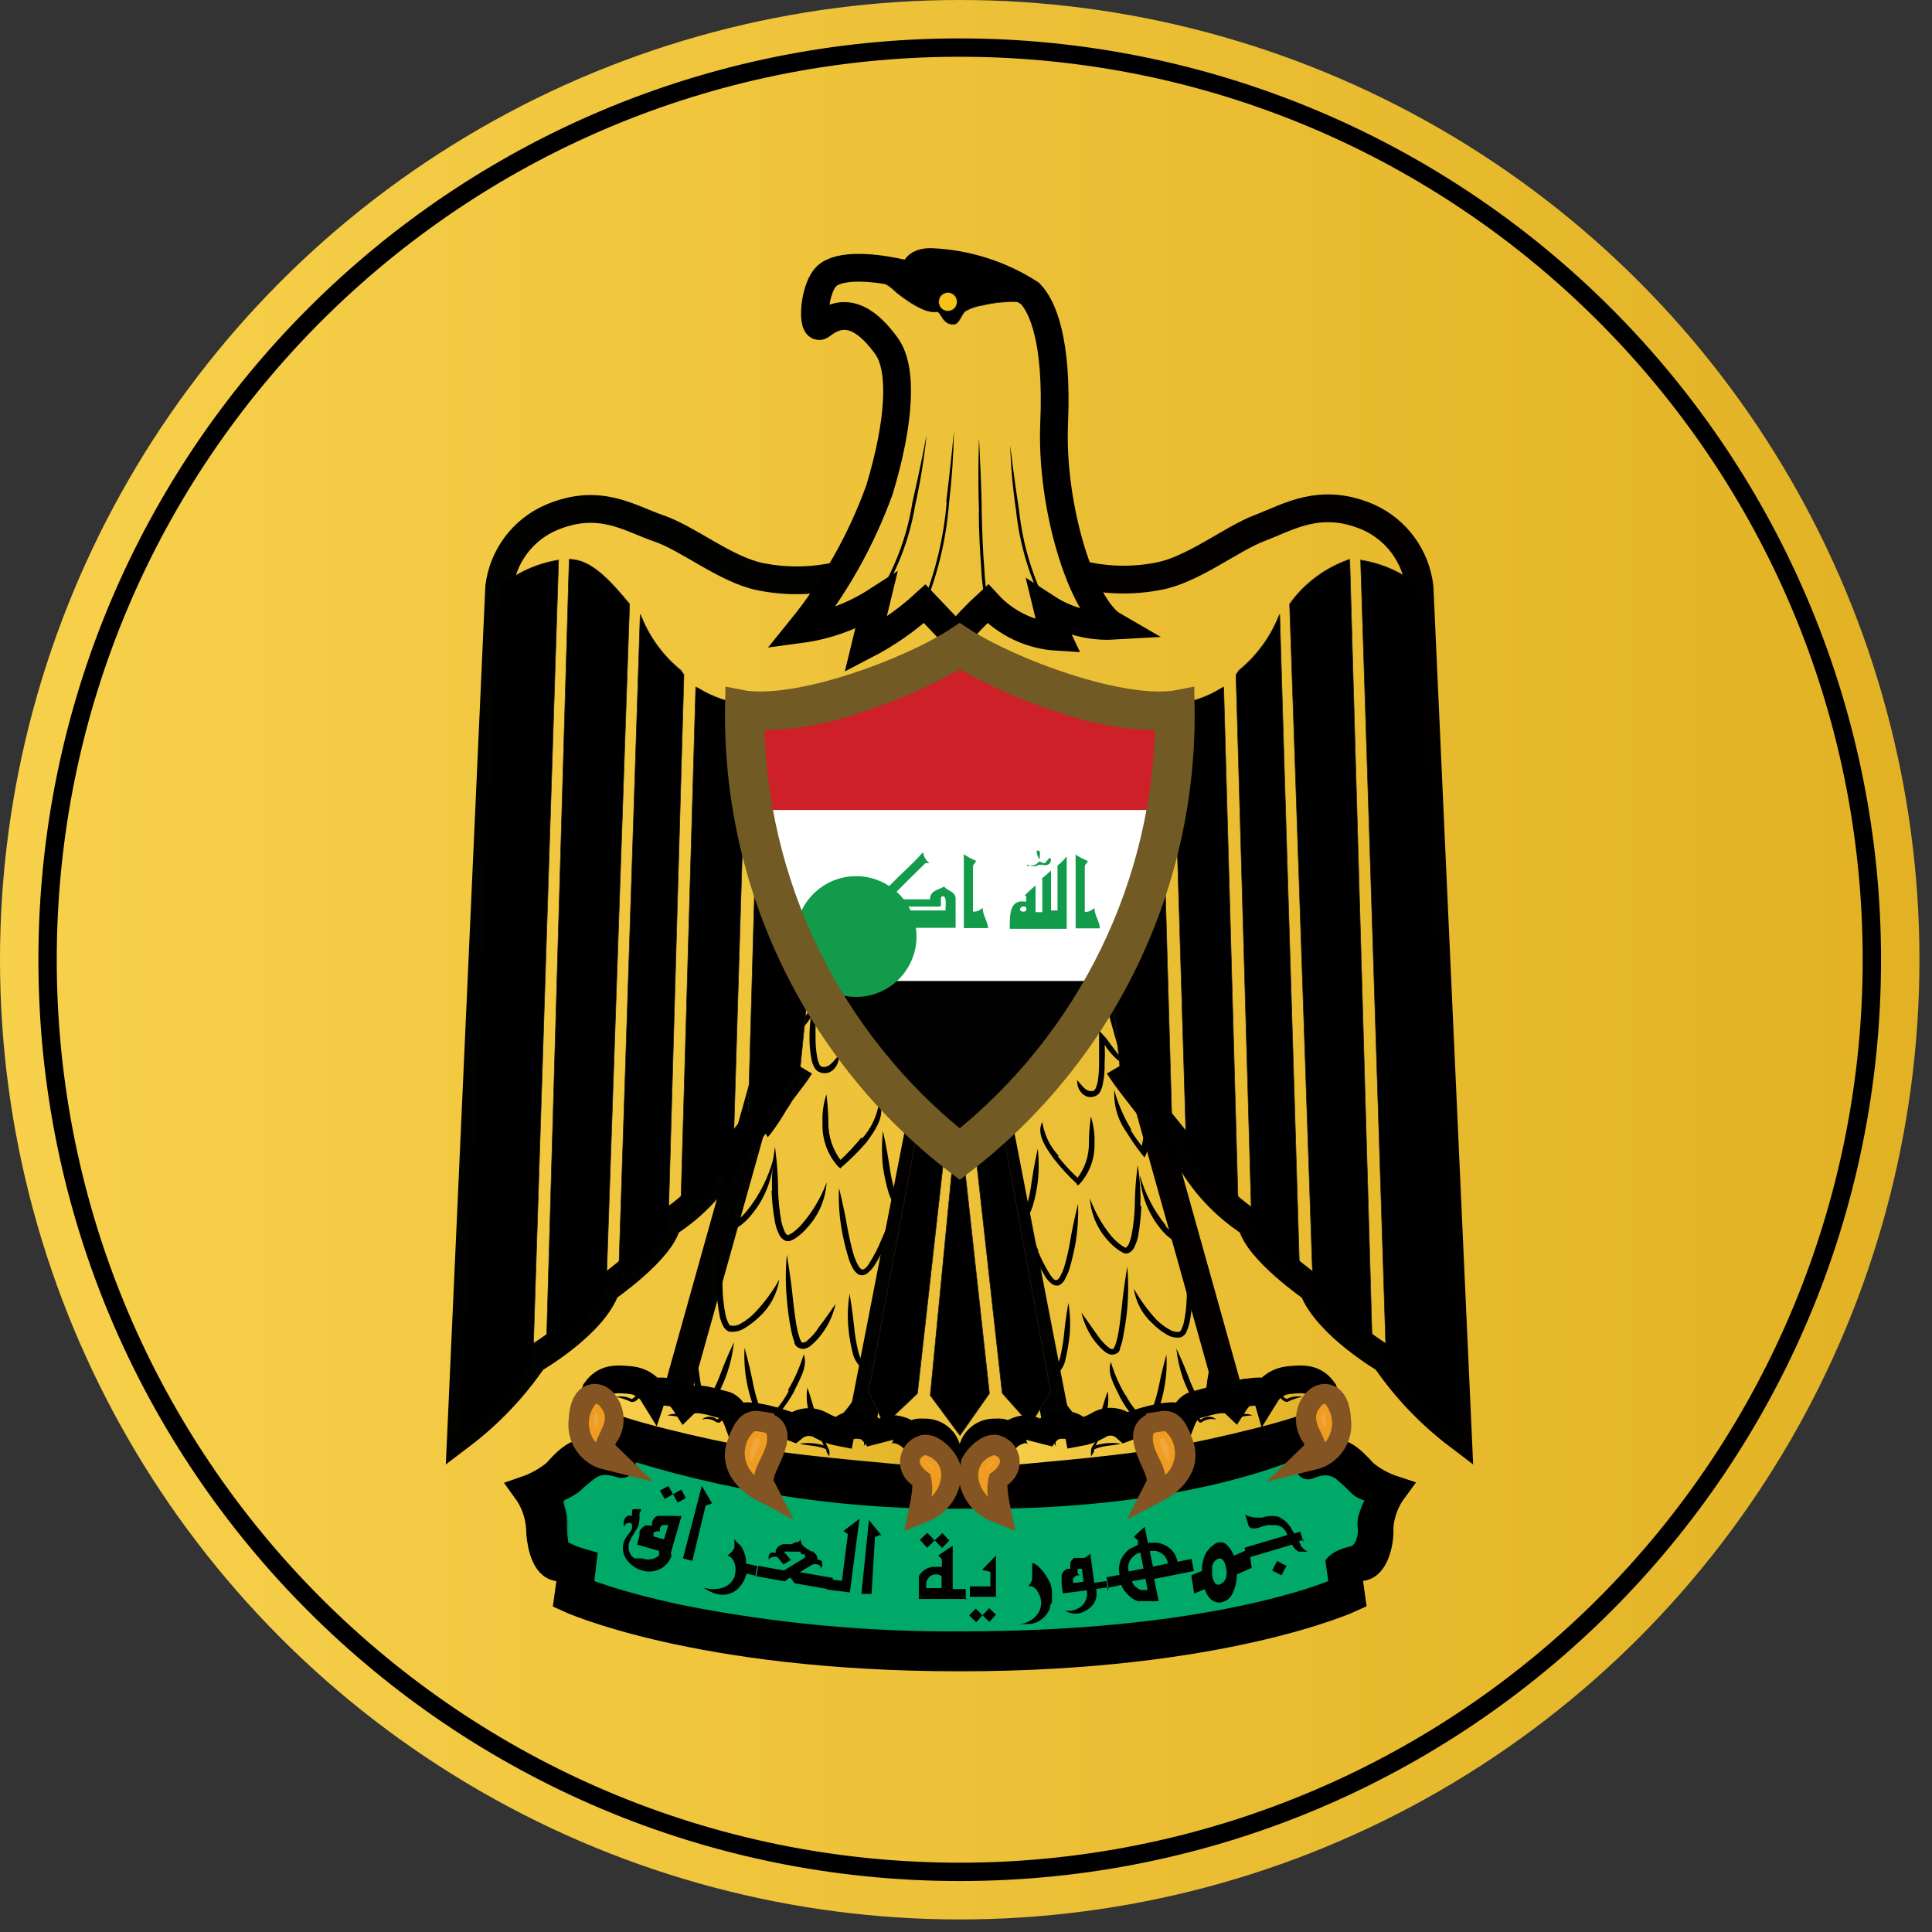 <?xml version="1.0" encoding="UTF-8"?>
<svg width="32px" height="32px" viewBox="0 0 32 32" version="1.1" xmlns="http://www.w3.org/2000/svg" xmlns:xlink="http://www.w3.org/1999/xlink">
    <rect x="0" y="0" width="32" height="32" fill="#333333" stroke="none"/>
    <title>Logo/Shape-Light</title>
    <defs>
        <linearGradient x1="3.5759574e-14%" y1="50%" x2="100%" y2="50%" id="linearGradient-1">
            <stop stop-color="#F8D14C" offset="0%"></stop>
            <stop stop-color="#E2B224" offset="99%"></stop>
        </linearGradient>
        <linearGradient x1="0.026%" y1="50.432%" x2="99.99%" y2="50.432%" id="linearGradient-2">
            <stop stop-color="#F8D14C" offset="0%"></stop>
            <stop stop-color="#E2B224" offset="99%"></stop>
        </linearGradient>
        <linearGradient x1="0.049%" y1="50.432%" x2="100.042%" y2="50.432%" id="linearGradient-3">
            <stop stop-color="#F8D14C" offset="0%"></stop>
            <stop stop-color="#E2B224" offset="99%"></stop>
        </linearGradient>
    </defs>
    <g id="Logo/Shape-Light" stroke="none" stroke-width="1" fill="none" fill-rule="evenodd">
        <g id="Logo-Shape">
            <circle id="Oval" fill="url(#linearGradient-1)" fill-rule="nonzero" cx="15.896" cy="15.896" r="15.896"></circle>
            <path d="M15.896,0.636 C7.468,0.636 0.636,7.468 0.636,15.896 C0.636,24.324 7.468,31.156 15.896,31.156 C24.324,31.156 31.156,24.324 31.156,15.896 C31.156,11.849 29.548,7.967 26.686,5.106 C23.825,2.244 19.943,0.636 15.896,0.636 Z M15.896,30.852 C7.636,30.852 0.94,24.156 0.94,15.896 C0.94,7.636 7.636,0.94 15.896,0.94 C24.156,0.94 30.852,7.636 30.852,15.896 C30.853,19.863 29.278,23.668 26.473,26.473 C23.668,29.278 19.863,30.853 15.896,30.852 L15.896,30.852 Z" id="Shape" fill="#000000" fill-rule="nonzero"></path>
            <path d="M13.4,16.748 C13.292,16.9 13.168,17.04 13.028,17.256 C13.188,17.152 13.324,17.016 13.428,16.856 C13.415,16.961 13.408,17.066 13.408,17.172 C13.406,17.294 13.416,17.416 13.44,17.536 C13.447,17.587 13.463,17.636 13.488,17.68 C13.509,17.72 13.545,17.75 13.588,17.764 L13.588,17.764 C13.776,17.828 13.912,17.628 13.892,17.48 C13.804,17.572 13.736,17.696 13.612,17.668 C13.612,17.668 13.588,17.668 13.572,17.628 C13.555,17.593 13.542,17.555 13.536,17.516 C13.516,17.403 13.506,17.287 13.508,17.172 C13.508,16.92 13.508,16.892 13.508,16.772 L13.508,16.628 L13.396,16.756 L13.4,16.748 Z M12.96,18.348 C12.898,18.447 12.832,18.544 12.76,18.636 C12.721,18.443 12.694,18.248 12.68,18.052 C12.598,18.285 12.598,18.539 12.68,18.772 L12.716,18.836 L12.764,18.78 C12.86,18.652 12.949,18.519 13.028,18.38 C13.186,18.164 13.264,17.899 13.248,17.632 C13.178,17.878 13.076,18.113 12.944,18.332 L12.96,18.348 Z M14.268,18.84 C14.161,18.972 14.045,19.097 13.92,19.212 C13.789,19.033 13.719,18.817 13.72,18.596 C13.72,18.348 13.688,18.128 13.688,18.128 C13.637,18.28 13.616,18.44 13.624,18.6 C13.612,18.866 13.706,19.126 13.884,19.324 L13.92,19.352 L13.952,19.32 C14.095,19.197 14.229,19.063 14.352,18.92 C14.492,18.728 14.676,18.468 14.56,18.26 C14.527,18.484 14.428,18.693 14.276,18.86 L14.268,18.84 Z M14.876,19.84 C14.876,19.84 14.876,19.84 14.876,19.84 C14.851,19.799 14.831,19.754 14.816,19.708 C14.777,19.577 14.749,19.443 14.732,19.308 C14.688,19.016 14.624,18.732 14.624,18.732 C14.603,18.929 14.603,19.127 14.624,19.324 C14.644,19.467 14.675,19.609 14.716,19.748 C14.732,19.803 14.755,19.855 14.784,19.904 C14.808,19.946 14.846,19.977 14.892,19.992 L14.936,19.992 L14.936,19.952 C14.992,19.799 15.017,19.635 15.008,19.472 C14.948,19.608 14.908,19.736 14.864,19.872 L14.876,19.84 Z M12.364,20.064 C12.306,20.135 12.237,20.197 12.16,20.248 L12.116,19.952 L12.052,20.14 L12.08,20.404 L12.14,20.376 C12.256,20.315 12.358,20.23 12.44,20.128 C12.668,19.858 12.8,19.521 12.816,19.168 C12.732,19.496 12.578,19.802 12.364,20.064 L12.364,20.064 Z" id="Shape" fill="#000000" fill-rule="nonzero"></path>
            <path d="M12.78,19.72 C12.785,19.895 12.804,20.068 12.836,20.24 C12.848,20.308 12.87,20.374 12.9,20.436 C12.921,20.488 12.961,20.53 13.012,20.552 L13.012,20.552 C13.038,20.56 13.066,20.56 13.092,20.552 C13.122,20.54 13.15,20.526 13.176,20.508 C13.251,20.458 13.318,20.397 13.376,20.328 C13.563,20.123 13.674,19.861 13.692,19.584 C13.599,19.832 13.464,20.062 13.292,20.264 C13.24,20.326 13.179,20.382 13.112,20.428 L13.048,20.46 L13.048,20.46 C13.024,20.445 13.006,20.422 12.996,20.396 C12.971,20.341 12.952,20.283 12.94,20.224 C12.911,20.057 12.893,19.889 12.888,19.72 C12.888,19.356 12.836,18.996 12.836,18.996 C12.796,19.237 12.78,19.48 12.788,19.724 L12.78,19.72 Z M14.604,20.52 C14.549,20.66 14.481,20.794 14.4,20.92 C14.378,20.961 14.346,20.997 14.308,21.024 C14.284,21.024 14.276,21.024 14.268,21.024 C14.243,21.003 14.222,20.977 14.208,20.948 C14.18,20.896 14.158,20.841 14.14,20.784 C14.1,20.652 14.064,20.484 14.032,20.316 C13.976,19.988 13.896,19.676 13.896,19.676 C13.886,19.897 13.9,20.118 13.936,20.336 C13.963,20.498 14,20.659 14.048,20.816 C14.065,20.879 14.089,20.939 14.12,20.996 C14.142,21.044 14.179,21.084 14.224,21.112 L14.224,21.112 C14.273,21.133 14.329,21.123 14.368,21.088 C14.413,21.052 14.453,21.009 14.484,20.96 C14.565,20.832 14.635,20.698 14.696,20.56 C14.781,20.353 14.842,20.137 14.88,19.916 C14.88,19.916 14.732,20.22 14.604,20.52 L14.604,20.52 Z M13.552,22 C13.505,22.072 13.449,22.136 13.384,22.192 C13.366,22.213 13.342,22.228 13.316,22.236 L13.28,22.236 L13.28,22.236 C13.28,22.236 13.28,22.236 13.252,22.184 C13.232,22.129 13.216,22.073 13.204,22.016 C13.176,21.876 13.152,21.688 13.132,21.504 C13.096,21.14 13.032,20.78 13.032,20.78 C13.01,21.025 13.01,21.271 13.032,21.516 C13.046,21.691 13.07,21.864 13.104,22.036 C13.117,22.1 13.134,22.163 13.156,22.224 C13.156,22.272 13.196,22.316 13.248,22.332 C13.281,22.346 13.319,22.346 13.352,22.332 C13.388,22.32 13.421,22.299 13.448,22.272 C13.52,22.21 13.583,22.138 13.636,22.06 C13.735,21.921 13.804,21.763 13.84,21.596 C13.764,21.704 13.668,21.848 13.552,21.996 L13.552,22 Z M14.292,22.552 C14.255,22.502 14.229,22.445 14.216,22.384 C14.183,22.253 14.161,22.119 14.148,21.984 C14.12,21.7 14.072,21.428 14.072,21.428 C14.041,21.616 14.034,21.807 14.052,21.996 C14.064,22.131 14.087,22.265 14.12,22.396 C14.141,22.501 14.197,22.596 14.28,22.664 C14.298,22.678 14.322,22.678 14.34,22.664 C14.427,22.51 14.491,22.344 14.532,22.172 L14.292,22.552 Z M11.492,22.824 C11.498,22.914 11.516,23.003 11.544,23.088 C11.572,23.168 11.604,23.24 11.676,23.264 C11.72,23.273 11.765,23.259 11.796,23.228 C11.83,23.194 11.858,23.155 11.88,23.112 C11.942,23.001 11.994,22.884 12.036,22.764 C12.097,22.592 12.137,22.413 12.156,22.232 C12.156,22.232 12.036,22.48 11.944,22.728 C11.903,22.843 11.853,22.956 11.796,23.064 C11.777,23.097 11.754,23.128 11.728,23.156 C11.708,23.156 11.708,23.156 11.708,23.156 L11.708,23.156 C11.672,23.129 11.647,23.091 11.636,23.048 C11.614,22.967 11.598,22.884 11.588,22.8 C11.573,22.682 11.549,22.566 11.516,22.452 C11.487,22.57 11.479,22.692 11.492,22.812 L11.492,22.824 Z M13.06,23.048 C13,23.16 12.927,23.264 12.844,23.36 C12.816,23.393 12.784,23.421 12.748,23.444 C12.729,23.451 12.707,23.451 12.688,23.444 C12.666,23.435 12.647,23.418 12.636,23.396 C12.609,23.356 12.586,23.313 12.568,23.268 C12.523,23.138 12.488,23.004 12.464,22.868 C12.408,22.588 12.332,22.324 12.332,22.324 C12.322,22.513 12.334,22.702 12.368,22.888 C12.394,23.024 12.43,23.158 12.476,23.288 C12.496,23.34 12.522,23.389 12.552,23.436 C12.578,23.476 12.616,23.507 12.66,23.524 L12.66,23.524 C12.706,23.533 12.753,23.522 12.792,23.496 C12.838,23.469 12.88,23.435 12.916,23.396 C13.002,23.292 13.078,23.181 13.144,23.064 C13.236,22.856 13.388,22.64 13.312,22.432 C13.251,22.636 13.165,22.833 13.056,23.016 L13.06,23.048 Z M13.952,23.42 C13.871,23.524 13.743,23.58 13.612,23.572 L13.612,23.572 C13.577,23.55 13.551,23.518 13.536,23.48 C13.468,23.32 13.44,23.16 13.372,22.984 C13.344,23.168 13.371,23.355 13.448,23.524 C13.47,23.591 13.522,23.644 13.588,23.668 C13.754,23.687 13.918,23.621 14.024,23.492 C14.168,23.363 14.247,23.177 14.24,22.984 C14.17,23.145 14.072,23.292 13.952,23.42 L13.952,23.42 Z M11.868,21.352 C11.874,21.501 11.891,21.65 11.92,21.796 C11.93,21.853 11.949,21.909 11.976,21.96 C11.996,22.005 12.033,22.04 12.08,22.056 L12.08,22.056 C12.165,22.067 12.251,22.049 12.324,22.004 C12.417,21.949 12.503,21.883 12.58,21.808 C12.756,21.646 12.872,21.429 12.908,21.192 C12.798,21.389 12.663,21.572 12.508,21.736 C12.441,21.807 12.365,21.868 12.28,21.916 C12.228,21.951 12.166,21.965 12.104,21.956 C12.104,21.956 12.08,21.956 12.064,21.912 C12.041,21.868 12.025,21.821 12.016,21.772 C11.988,21.631 11.972,21.488 11.968,21.344 C11.968,21.036 11.916,20.732 11.916,20.732 C11.879,20.935 11.863,21.142 11.868,21.348 L11.868,21.352 Z" id="Shape" fill="#000000" fill-rule="nonzero"></path>
            <path d="M13.376,15.348 L11.172,23.224 C11.172,23.224 12.916,23.864 14.244,23.744 L15.348,18.068 L13.376,15.348 Z" id="Path" stroke-opacity="0.99" stroke="#000000" stroke-width="0.46"></path>
            <path d="M18.324,17.2 C18.424,17.344 18.54,17.476 18.672,17.676 C18.521,17.582 18.393,17.456 18.296,17.308 C18.302,17.407 18.302,17.505 18.296,17.604 C18.299,17.719 18.29,17.835 18.268,17.948 C18.26,17.994 18.245,18.038 18.224,18.08 C18.204,18.119 18.17,18.147 18.128,18.16 L18.128,18.16 C17.956,18.22 17.824,18.032 17.844,17.892 C17.924,17.98 17.988,18.096 18.104,18.068 C18.104,18.068 18.128,18.068 18.144,18.032 C18.159,17.998 18.171,17.964 18.18,17.928 C18.197,17.821 18.205,17.712 18.204,17.604 C18.204,17.372 18.204,17.344 18.204,17.204 C18.204,17.156 18.204,17.068 18.204,17.068 L18.324,17.2 Z M18.724,18.712 C18.78,18.806 18.843,18.896 18.912,18.98 C18.948,18.8 18.973,18.619 18.988,18.436 C19.064,18.654 19.064,18.89 18.988,19.108 L18.956,19.172 L18.912,19.116 C18.822,19.003 18.739,18.884 18.664,18.76 C18.516,18.556 18.442,18.308 18.456,18.056 C18.52,18.287 18.615,18.508 18.74,18.712 L18.724,18.712 Z M17.524,19.156 C17.623,19.281 17.731,19.399 17.848,19.508 C17.973,19.341 18.039,19.137 18.036,18.928 C18.036,18.696 18.068,18.492 18.068,18.492 C18.114,18.635 18.134,18.786 18.128,18.936 C18.137,19.185 18.048,19.428 17.88,19.612 L17.848,19.636 L17.828,19.6 C17.695,19.476 17.572,19.342 17.46,19.2 C17.328,19.02 17.156,18.776 17.264,18.584 C17.296,18.792 17.389,18.986 17.532,19.14 L17.524,19.156 Z M16.952,20.092 C16.952,20.092 16.952,20.092 16.952,20.092 C16.977,20.054 16.996,20.012 17.008,19.968 C17.045,19.837 17.071,19.703 17.088,19.568 C17.128,19.292 17.188,19.028 17.188,19.028 C17.209,19.211 17.209,19.397 17.188,19.58 C17.171,19.715 17.143,19.849 17.104,19.98 C17.087,20.031 17.066,20.081 17.04,20.128 C17.017,20.168 16.98,20.198 16.936,20.212 L16.9,20.212 L16.9,20.176 C16.848,20.033 16.825,19.88 16.832,19.728 C16.888,19.856 16.924,19.976 16.964,20.08 L16.952,20.092 Z M19.304,20.304 C19.359,20.37 19.424,20.428 19.496,20.476 L19.536,20.2 L19.596,20.376 L19.572,20.624 L19.516,20.596 C19.407,20.539 19.31,20.46 19.232,20.364 C19.021,20.109 18.898,19.794 18.88,19.464 C18.964,19.77 19.112,20.054 19.312,20.3 L19.304,20.304 Z" id="Shape" fill="#000000" fill-rule="nonzero"></path>
            <path d="M18.904,19.976 C18.898,20.141 18.881,20.305 18.852,20.468 C18.841,20.531 18.82,20.591 18.792,20.648 C18.774,20.697 18.736,20.736 18.688,20.756 L18.688,20.756 C18.663,20.764 18.637,20.764 18.612,20.756 L18.536,20.712 C18.466,20.664 18.403,20.608 18.348,20.544 C18.174,20.352 18.069,20.107 18.052,19.848 C18.136,20.079 18.259,20.295 18.416,20.484 C18.467,20.542 18.524,20.593 18.588,20.636 L18.644,20.668 L18.644,20.668 C18.644,20.668 18.676,20.648 18.696,20.608 C18.717,20.556 18.733,20.503 18.744,20.448 C18.773,20.291 18.791,20.132 18.796,19.972 C18.796,19.632 18.844,19.3 18.844,19.3 C18.881,19.523 18.896,19.75 18.888,19.976 L18.904,19.976 Z M17.196,20.732 C17.25,20.861 17.314,20.985 17.388,21.104 C17.41,21.14 17.437,21.172 17.468,21.2 C17.492,21.2 17.5,21.2 17.508,21.2 C17.533,21.184 17.553,21.16 17.564,21.132 C17.591,21.084 17.612,21.033 17.628,20.98 C17.671,20.836 17.704,20.689 17.728,20.54 C17.78,20.232 17.856,19.94 17.856,19.94 C17.864,20.146 17.852,20.352 17.82,20.556 C17.794,20.709 17.759,20.859 17.716,21.008 C17.698,21.067 17.674,21.123 17.644,21.176 C17.626,21.221 17.593,21.259 17.552,21.284 L17.552,21.284 C17.508,21.302 17.457,21.294 17.42,21.264 C17.377,21.231 17.341,21.19 17.312,21.144 C17.235,21.016 17.168,20.882 17.112,20.744 C17.032,20.551 16.975,20.35 16.94,20.144 C16.94,20.144 17.076,20.424 17.196,20.708 L17.196,20.732 Z M18.18,22.12 C18.225,22.187 18.279,22.247 18.34,22.3 C18.359,22.318 18.381,22.333 18.404,22.344 L18.44,22.344 C18.44,22.344 18.44,22.344 18.468,22.292 C18.486,22.241 18.501,22.189 18.512,22.136 C18.54,22.004 18.56,21.828 18.58,21.656 C18.612,21.312 18.672,20.976 18.672,20.976 C18.691,21.206 18.691,21.438 18.672,21.668 C18.657,21.83 18.632,21.992 18.6,22.152 C18.591,22.212 18.575,22.271 18.552,22.328 C18.552,22.376 18.516,22.416 18.468,22.428 C18.436,22.44 18.4,22.44 18.368,22.428 C18.336,22.415 18.306,22.396 18.28,22.372 C18.214,22.313 18.155,22.248 18.104,22.176 C18.013,22.044 17.948,21.896 17.912,21.74 L18.18,22.12 L18.18,22.12 Z M17.492,22.636 C17.523,22.588 17.546,22.535 17.56,22.48 C17.589,22.356 17.611,22.231 17.624,22.104 C17.648,21.836 17.696,21.58 17.696,21.58 C17.725,21.756 17.732,21.935 17.716,22.112 C17.703,22.247 17.68,22.381 17.648,22.512 C17.632,22.612 17.579,22.702 17.5,22.764 C17.5,22.764 17.456,22.764 17.444,22.764 C17.364,22.619 17.303,22.465 17.264,22.304 L17.492,22.636 Z M20.108,22.892 C20.101,22.976 20.085,23.059 20.06,23.14 C20.032,23.212 20,23.28 19.936,23.3 C19.896,23.313 19.851,23.301 19.824,23.268 C19.792,23.236 19.765,23.2 19.744,23.16 C19.687,23.056 19.638,22.947 19.596,22.836 C19.54,22.674 19.502,22.506 19.484,22.336 C19.484,22.336 19.596,22.568 19.684,22.804 C19.722,22.912 19.769,23.016 19.824,23.116 C19.841,23.147 19.862,23.176 19.888,23.2 L19.888,23.2 L19.888,23.2 C19.92,23.174 19.942,23.139 19.952,23.1 C19.974,23.024 19.989,22.947 19.996,22.868 C20.011,22.757 20.034,22.648 20.064,22.54 C20.09,22.651 20.099,22.766 20.088,22.88 L20.108,22.892 Z M18.64,23.1 C18.694,23.205 18.762,23.303 18.84,23.392 C18.866,23.423 18.897,23.45 18.932,23.472 C18.95,23.48 18.97,23.48 18.988,23.472 C18.988,23.472 19.016,23.472 19.036,23.428 C19.063,23.392 19.083,23.351 19.096,23.308 C19.138,23.191 19.172,23.07 19.196,22.948 C19.248,22.684 19.32,22.436 19.32,22.436 C19.33,22.613 19.32,22.79 19.288,22.964 C19.265,23.1 19.23,23.234 19.184,23.364 C19.166,23.413 19.142,23.46 19.112,23.504 C19.09,23.542 19.054,23.57 19.012,23.584 L19.012,23.584 C18.968,23.592 18.922,23.584 18.884,23.56 C18.843,23.533 18.805,23.501 18.772,23.464 C18.688,23.369 18.616,23.264 18.556,23.152 C18.468,22.96 18.328,22.752 18.4,22.56 C18.457,22.752 18.537,22.936 18.64,23.108 L18.64,23.1 Z M17.804,23.452 C17.883,23.544 17.999,23.596 18.12,23.592 L18.12,23.592 C18.14,23.592 18.168,23.56 18.192,23.508 C18.256,23.356 18.284,23.204 18.348,23.044 C18.373,23.215 18.348,23.39 18.276,23.548 C18.255,23.61 18.206,23.659 18.144,23.68 C17.992,23.696 17.841,23.634 17.744,23.516 C17.611,23.396 17.536,23.223 17.54,23.044 C17.611,23.19 17.702,23.325 17.812,23.444 L17.804,23.452 Z M19.752,21.504 C19.745,21.638 19.729,21.772 19.704,21.904 C19.691,21.957 19.674,22.009 19.652,22.06 C19.634,22.104 19.597,22.137 19.552,22.152 L19.552,22.152 C19.473,22.163 19.392,22.146 19.324,22.104 C19.237,22.054 19.158,21.992 19.088,21.92 C18.921,21.77 18.812,21.566 18.78,21.344 C18.884,21.528 19.009,21.7 19.152,21.856 C19.216,21.921 19.288,21.976 19.368,22.02 C19.415,22.051 19.472,22.065 19.528,22.06 C19.528,22.06 19.552,22.06 19.568,22.016 C19.589,21.974 19.604,21.93 19.612,21.884 C19.639,21.752 19.653,21.618 19.656,21.484 C19.656,21.196 19.704,20.912 19.704,20.912 C19.741,21.102 19.757,21.295 19.752,21.488 L19.752,21.504 Z" id="Shape" fill="#000000" fill-rule="nonzero"></path>
            <path d="M18.348,15.888 L20.408,23.256 C19.487,23.591 18.512,23.758 17.532,23.748 L16.504,18.432 L18.348,15.888 Z" id="Path" stroke-opacity="0.99" stroke="#000000" stroke-width="0.46"></path>
            <path d="M19.352,11.892 L19.244,11.892 C18.444,11.892 16.628,11.492 15.924,10.88 C15.184,11.44 13.324,11.892 12.552,11.892 C12.516,11.896 12.48,11.896 12.444,11.892 C12.444,12.068 12.444,12.252 12.444,12.42 C12.489,13.043 12.595,13.661 12.76,14.264 C13.269,16.129 14.362,17.782 15.88,18.98 C17.397,17.78 18.491,16.126 19,14.26 C19.167,13.658 19.273,13.04 19.316,12.416 C19.316,12.252 19.316,12.072 19.316,11.9 L19.352,11.892 Z" id="Path"></path>
            <path d="M19.352,11.892 L19.244,11.892 C18.444,11.892 16.628,11.492 15.924,10.88 C15.184,11.44 13.324,11.892 12.552,11.892 C12.516,11.896 12.48,11.896 12.444,11.892 C12.444,12.068 12.444,12.252 12.444,12.42 C12.489,13.043 12.595,13.661 12.76,14.264 C13.269,16.129 14.362,17.782 15.88,18.98 C17.397,17.78 18.491,16.126 19,14.26 C19.167,13.658 19.273,13.04 19.316,12.416 C19.316,12.252 19.316,12.072 19.316,11.9 L19.352,11.892 Z" id="Path"></path>
            <path d="M15.896,27.452 C20.268,27.452 22.384,26.468 22.384,26.468 L22.324,26.036 C22.408,25.995 22.496,25.965 22.588,25.948 C22.792,25.892 22.864,25.488 22.848,25.308 C22.863,25.078 22.943,24.857 23.08,24.672 C22.9,24.613 22.734,24.521 22.588,24.4 C22.376,24.168 22.168,23.94 21.836,24.112 C21.708,24.18 21.776,23.576 21.776,23.576 C21.776,23.576 19.776,24.56 15.904,24.504 C12.032,24.448 10.016,23.576 10.016,23.576 C10.016,23.576 10.088,24.18 9.96,24.112 C9.628,23.94 9.416,24.168 9.208,24.4 C9.062,24.52 8.895,24.614 8.716,24.676 C8.851,24.862 8.93,25.083 8.944,25.312 C8.944,25.492 9.004,25.896 9.208,25.952 C9.298,25.969 9.386,25.999 9.468,26.04 L9.408,26.472 C9.408,26.472 11.52,27.452 15.896,27.452 Z" id="Path" stroke="#000000" stroke-width="0.46" fill="#FFFFFF" fill-rule="nonzero"></path>
            <path d="M15.924,27.2 C20.092,27.2 22.164,26.308 22.164,26.308 L22.104,25.908 C22.186,25.843 22.284,25.802 22.388,25.788 C22.576,25.744 22.648,25.452 22.632,25.324 C22.616,25.196 22.76,24.792 22.884,24.744 C22.744,24.731 22.609,24.692 22.484,24.628 C22.32,24.488 22.136,24.124 21.648,24.328 C21.588,24.36 21.568,23.928 21.568,23.928 C21.568,23.928 19.628,24.86 15.932,24.8 C12.236,24.74 10.268,23.972 10.268,23.972 C10.268,23.972 10.34,24.344 10.212,24.304 C9.756,24.152 9.644,24.38 9.412,24.572 C9.283,24.646 9.149,24.711 9.012,24.768 C9.096,24.828 9.112,24.98 9.148,25.092 C9.184,25.204 9.112,25.592 9.276,25.7 C9.404,25.762 9.538,25.812 9.676,25.848 L9.62,26.312 C9.62,26.312 11.756,27.2 15.924,27.2 Z" id="Path" stroke="#000000" stroke-width="0.46" fill="#008C56" fill-rule="nonzero"></path>
            <path d="M21.432,24.156 C21.435,24.213 21.445,24.269 21.46,24.324 C21.467,24.357 21.48,24.388 21.5,24.416 C21.522,24.447 21.55,24.471 21.584,24.488 C21.635,24.508 21.693,24.508 21.744,24.488 L21.744,24.488 C21.948,24.404 22.032,24.436 22.12,24.488 C22.218,24.57 22.311,24.657 22.4,24.748 C22.458,24.797 22.526,24.833 22.6,24.852 C22.584,24.879 22.571,24.907 22.56,24.936 C22.533,25.002 22.51,25.07 22.492,25.14 C22.48,25.205 22.48,25.271 22.492,25.336 L22.492,25.336 C22.493,25.396 22.482,25.456 22.46,25.512 C22.446,25.554 22.418,25.59 22.38,25.612 L22.38,25.612 C22.286,25.629 22.196,25.66 22.112,25.704 C22.075,25.726 22.04,25.752 22.008,25.78 L21.952,25.84 L22,26.188 C21.7,26.308 19.764,27.02 15.952,27.02 C14.382,27.035 12.815,26.887 11.276,26.58 C10.756,26.468 10.364,26.36 10.104,26.276 L9.844,26.188 L9.9,25.716 L9.756,25.676 L9.612,25.632 C9.544,25.609 9.477,25.58 9.412,25.548 C9.412,25.548 9.412,25.548 9.412,25.524 C9.408,25.483 9.408,25.441 9.412,25.4 C9.421,25.278 9.413,25.156 9.388,25.036 L9.388,25.036 C9.388,24.996 9.364,24.928 9.34,24.852 L9.34,24.852 C9.427,24.814 9.51,24.767 9.588,24.712 L9.588,24.712 C9.68,24.624 9.777,24.543 9.88,24.468 C9.956,24.428 10.028,24.408 10.228,24.468 L10.228,24.468 C10.343,24.506 10.467,24.445 10.508,24.332 C10.521,24.296 10.529,24.258 10.532,24.22 C12.304,24.757 14.149,25.017 16,24.988 C19.156,25.028 20.988,24.372 21.504,24.156 L21.432,24.156 Z" id="Path" fill="#00A968" fill-rule="nonzero"></path>
            <path d="M21.6,25.504 L21.512,25.528 C21.52,25.545 21.529,25.561 21.54,25.576 L21.54,25.6 L21.564,25.624 C21.589,25.655 21.62,25.681 21.656,25.7 C21.634,25.704 21.61,25.704 21.588,25.7 L21.552,25.7 L21.512,25.7 C21.463,25.676 21.424,25.635 21.404,25.584 L20.66,25.804 L20.612,25.636 L21.324,25.424 L21.292,25.36 C21.273,25.328 21.245,25.302 21.212,25.284 C21.182,25.27 21.149,25.262 21.116,25.26 L21.044,25.26 L20.996,25.26 L20.888,25.288 C20.839,25.313 20.783,25.321 20.728,25.312 C20.698,25.302 20.676,25.275 20.672,25.244 L20.624,25.088 L20.672,25.112 L20.776,25.136 L20.836,25.136 L20.88,25.136 L20.908,25.136 C20.949,25.12 20.992,25.112 21.036,25.112 C21.065,25.108 21.095,25.108 21.124,25.112 C21.157,25.115 21.189,25.126 21.216,25.144 C21.249,25.163 21.28,25.186 21.308,25.212 L21.368,25.284 L21.436,25.4 L21.536,25.368 L21.588,25.536 M21.308,25.936 L21.224,26.092 L21.072,26.012 L21.152,25.856 L21.308,25.936" id="Shape" fill="#010101" fill-rule="nonzero"></path>
            <path d="M20.732,25.969 L20.488,26.077 C20.486,26.176 20.466,26.27 20.433,26.351 C20.401,26.436 20.35,26.496 20.292,26.517 C20.228,26.553 20.159,26.553 20.095,26.517 C20.035,26.485 19.985,26.415 19.954,26.322 L19.779,26.394 L19.732,26.092 L19.907,26.02 C19.906,25.913 19.929,25.811 19.971,25.731 C19.994,25.692 20.02,25.658 20.048,25.631 L20.129,25.566 C20.182,25.537 20.239,25.537 20.292,25.566 C20.351,25.606 20.402,25.677 20.437,25.767 L20.685,25.659 L20.732,25.962 M20.305,25.962 C20.298,25.908 20.277,25.861 20.249,25.832 C20.218,25.807 20.182,25.807 20.151,25.832 C20.12,25.848 20.094,25.885 20.078,25.933 C20.074,25.957 20.074,25.982 20.078,26.005 C20.074,26.036 20.074,26.068 20.078,26.099 C20.087,26.15 20.105,26.195 20.129,26.229 C20.16,26.254 20.197,26.254 20.228,26.229 C20.262,26.216 20.292,26.179 20.309,26.128 C20.32,26.076 20.32,26.02 20.309,25.969" id="Shape" fill="#010101" fill-rule="nonzero"></path>
            <path d="M19.78,26.02 L19.116,26.152 L19.192,26.52 L19.16,26.52 C19.16,26.52 19.136,26.52 19.136,26.52 C19.108,26.525 19.08,26.525 19.052,26.52 L19.052,26.52 L19.012,26.52 L18.932,26.52 L18.892,26.52 L18.844,26.52 C18.776,26.495 18.716,26.454 18.668,26.4 C18.627,26.357 18.594,26.307 18.572,26.252 L18.36,26.296 L18.328,26.124 L18.544,26.084 C18.53,26.025 18.53,25.963 18.544,25.904 L18.564,25.836 L18.6,25.772 C18.63,25.728 18.666,25.689 18.708,25.656 L18.848,25.588 L18.848,25.516 L18.78,25.452 L18.96,25.288 L19.012,25.552 L19.052,25.552 L19.116,25.552 L19.164,25.552 C19.251,25.564 19.332,25.604 19.396,25.664 L19.436,25.708 L19.436,25.708 L19.46,25.744 C19.48,25.783 19.495,25.825 19.504,25.868 L19.736,25.82 L19.768,25.992 M19.344,25.896 C19.329,25.789 19.246,25.705 19.14,25.688 L19.068,25.688 L19.044,25.688 L19.096,25.948 L19.364,25.892 M18.94,25.98 L18.888,25.716 C18.847,25.723 18.809,25.743 18.78,25.772 C18.701,25.831 18.668,25.933 18.696,26.028 L18.94,25.98 M19.012,26.356 L18.972,26.148 L18.748,26.192 C18.759,26.224 18.776,26.252 18.8,26.276 C18.829,26.3 18.861,26.321 18.896,26.336 L18.952,26.336 L19.012,26.336" id="Shape" fill="#010101" fill-rule="nonzero"></path>
            <path d="M18.36,26.292 L18.16,26.316 L18.16,26.348 C18.168,26.405 18.161,26.463 18.14,26.516 C18.116,26.572 18.075,26.619 18.024,26.652 C17.977,26.688 17.922,26.712 17.864,26.724 C17.787,26.733 17.708,26.718 17.64,26.68 L17.608,26.68 L17.66,26.68 L17.696,26.68 L17.74,26.68 C17.795,26.672 17.847,26.652 17.892,26.62 C17.933,26.59 17.964,26.55 17.984,26.504 C18.002,26.462 18.009,26.417 18.004,26.372 L18.004,26.34 L17.604,26.392 L17.584,26.24 L17.584,26.132 C17.584,26.132 17.584,26.108 17.584,26.092 C17.588,26.07 17.598,26.049 17.612,26.032 C17.63,26.011 17.654,25.994 17.68,25.984 L17.728,25.984 L17.728,25.928 C17.727,25.913 17.727,25.899 17.728,25.884 L17.728,25.884 C17.736,25.863 17.748,25.844 17.764,25.828 C17.772,25.817 17.783,25.808 17.796,25.804 L17.836,25.804 L17.836,25.804 L17.876,25.804 L17.964,25.804 L18.028,25.76 L18.06,25.736 L18.124,26.216 L18.328,26.188 L18.352,26.36 M17.952,26.236 L17.92,25.984 L17.92,25.984 L17.896,25.984 L17.872,25.984 L17.848,25.984 C17.844,25.991 17.844,26.001 17.848,26.008 L17.848,26.04 C17.852,26.062 17.865,26.08 17.884,26.092 L17.852,26.092 C17.815,26.096 17.784,26.121 17.772,26.156 L17.772,26.22 L17.996,26.192 M17.396,26.592 C17.394,26.627 17.383,26.662 17.364,26.692 C17.299,26.812 17.176,26.891 17.04,26.9 L16.936,26.9 L16.88,26.9 L16.848,26.9 L16.816,26.9 L16.764,26.9 L16.88,26.9 C16.972,26.895 17.06,26.858 17.128,26.796 C17.2,26.737 17.243,26.649 17.244,26.556 L17.244,26.524 C17.239,26.467 17.22,26.412 17.188,26.364 C17.167,26.322 17.131,26.29 17.088,26.272 L17.032,26.272 C17.061,26.239 17.083,26.201 17.096,26.16 L17.096,26.116 L17.096,26 C17.099,25.986 17.099,25.97 17.096,25.956 L17.096,25.92 L17.096,25.892 L17.124,25.892 L17.188,25.936 L17.244,25.992 C17.283,26.033 17.317,26.078 17.344,26.128 C17.364,26.164 17.384,26.2 17.4,26.236 C17.412,26.274 17.42,26.313 17.424,26.352 L17.424,26.448 C17.426,26.464 17.426,26.48 17.424,26.496 L17.424,26.532 M16.572,26.448 L16.064,26.448 L16.064,26.276 L16.404,26.276 L16.404,26.036 L16.268,26 L16.496,25.764 L16.496,26.452 M16.496,26.744 L16.384,26.636 L16.168,26.868 L16.052,26.756 L16.16,26.644 L16.388,26.864 L16.496,26.744" id="Shape" fill="#010101" fill-rule="nonzero"></path>
            <path d="M15.724,25.516 L15.608,25.392 L15.356,25.636 L15.236,25.504 L15.36,25.388 L15.604,25.64 L15.724,25.516 M16.02,26.484 L15.22,26.484 L15.22,26.24 L15.22,26.196 L15.22,26.164 L15.22,26.132 L15.22,26.132 L15.22,26.104 C15.231,26.082 15.246,26.062 15.264,26.044 C15.321,25.984 15.401,25.95 15.484,25.952 L15.548,25.952 C15.548,25.952 15.568,25.952 15.568,25.952 L15.6,25.952 L15.6,25.824 L15.54,25.764 L15.78,25.6 L15.78,26.32 L15.996,26.32 L15.996,26.496 M15.596,26.312 L15.596,26.108 C15.57,26.087 15.537,26.076 15.504,26.076 C15.462,26.075 15.422,26.091 15.392,26.12 C15.361,26.15 15.343,26.19 15.34,26.232 L15.34,26.304 L15.592,26.304 M14.572,25.424 L14.492,25.46 L14.436,26.4 L14.268,26.4 L14.392,25.176 L14.604,25.436 M14.076,26.376 L13.696,26.328 L13.72,26.156 L13.944,26.184 L14.044,25.412 L13.972,25.356 L14.236,25.156 L14.076,26.376" id="Shape" fill="#010101" fill-rule="nonzero"></path>
            <path d="M13.708,26.32 L13.164,26.224 L13.088,26.128 L12.996,26.192 L12.528,26.108 L12.56,25.936 L12.984,26.012 L13.332,25.8 L13.332,25.768 L13.332,25.744 L13.332,25.744 L13.332,25.744 L13.308,25.744 L13.284,25.744 L13.284,25.744 L13.284,25.744 L13.26,25.72 L13.26,25.7 L13.24,25.7 L13.22,25.7 L13.188,25.7 L13.068,25.7 C13.048,25.695 13.028,25.695 13.008,25.7 L12.984,25.7 L12.984,25.7 L12.984,25.7 L13.1,25.84 L12.976,25.912 L12.892,25.808 L12.864,25.784 L12.82,25.784 C12.785,25.785 12.752,25.803 12.732,25.832 L12.732,25.808 L12.732,25.776 C12.735,25.753 12.748,25.732 12.768,25.72 C12.787,25.712 12.809,25.712 12.828,25.72 L12.848,25.72 L12.848,25.68 C12.859,25.651 12.879,25.626 12.904,25.608 C12.923,25.593 12.945,25.583 12.968,25.576 L13.044,25.576 L13.112,25.576 L13.18,25.544 L13.2,25.544 L13.22,25.544 L13.24,25.524 L13.26,25.5 C13.261,25.537 13.275,25.572 13.3,25.6 L13.332,25.628 L13.364,25.652 L13.436,25.696 L13.436,25.696 L13.46,25.696 C13.479,25.71 13.497,25.726 13.512,25.744 C13.533,25.77 13.543,25.803 13.54,25.836 L13.54,25.836 L13.576,25.836 C13.594,25.841 13.609,25.854 13.616,25.872 C13.616,25.872 13.616,25.872 13.616,25.9 C13.62,25.913 13.62,25.927 13.616,25.94 C13.616,25.94 13.616,25.94 13.588,25.984 C13.592,25.97 13.592,25.954 13.588,25.94 C13.576,25.925 13.559,25.915 13.54,25.912 C13.514,25.904 13.486,25.904 13.46,25.912 L13.248,26.04 L13.796,26.136 L13.764,26.308" id="Path" fill="#010101" fill-rule="nonzero"></path>
            <path d="M12.532,26.104 L12.364,26.064 C12.353,26.108 12.337,26.151 12.316,26.192 C12.297,26.227 12.274,26.259 12.248,26.288 C12.154,26.396 12.006,26.44 11.868,26.4 C11.793,26.381 11.722,26.347 11.66,26.3 L11.64,26.3 L11.668,26.3 C11.765,26.328 11.867,26.328 11.964,26.3 C12.06,26.27 12.137,26.198 12.172,26.104 L12.172,26.076 C12.188,26.021 12.188,25.963 12.172,25.908 C12.163,25.862 12.137,25.821 12.1,25.792 L12.052,25.76 C12.088,25.737 12.12,25.707 12.144,25.672 L12.164,25.632 L12.164,25.592 L12.164,25.52 C12.166,25.511 12.166,25.501 12.164,25.492 L12.204,25.544 L12.268,25.6 L12.292,25.64 C12.326,25.701 12.347,25.767 12.356,25.836 L12.356,25.896 L12.544,25.94 L12.508,26.108 M11.776,24.908 L11.688,24.936 L11.468,25.852 L11.312,25.812 L11.624,24.612 L11.792,24.896 M11.36,24.812 L11.284,24.672 L11.008,24.828 L10.932,24.688 L11.072,24.612 L11.224,24.888 L11.36,24.812 M11.124,25.76 C11.111,25.803 11.091,25.844 11.064,25.88 C11.035,25.916 11,25.948 10.96,25.972 C10.858,26.034 10.733,26.047 10.62,26.008 C10.528,25.978 10.447,25.92 10.388,25.844 C10.322,25.762 10.3,25.653 10.328,25.552 C10.337,25.524 10.349,25.497 10.364,25.472 L10.4,25.424 L10.432,25.38 C10.449,25.361 10.462,25.337 10.468,25.312 C10.47,25.304 10.47,25.296 10.468,25.288 C10.468,25.288 10.468,25.288 10.468,25.252 C10.463,25.238 10.451,25.227 10.436,25.224 C10.429,25.22 10.419,25.22 10.412,25.224 C10.374,25.227 10.343,25.255 10.336,25.292 L10.336,25.292 C10.324,25.257 10.324,25.219 10.336,25.184 C10.344,25.145 10.373,25.114 10.412,25.104 L10.468,25.104 L10.468,25.044 L10.468,25.02 C10.472,25.01 10.479,25.002 10.488,24.996 L10.52,24.996 L10.596,24.996 L10.616,24.996 L10.616,25.024 L10.592,25.068 L10.592,25.164 C10.59,25.203 10.583,25.242 10.572,25.28 L10.5,25.4 C10.464,25.455 10.434,25.514 10.412,25.576 L10.412,25.628 C10.411,25.691 10.437,25.751 10.484,25.792 L10.484,25.792 L10.508,25.812 L10.528,25.812 L10.548,25.812 L10.588,25.812 L10.636,25.812 C10.7,25.836 10.772,25.836 10.836,25.812 C10.865,25.8 10.892,25.784 10.916,25.764 L10.916,25.764 L10.916,25.74 L10.916,25.716 C10.919,25.707 10.919,25.697 10.916,25.688 L10.552,25.584 L10.592,25.436 L10.592,25.392 L10.592,25.392 L10.592,25.368 C10.598,25.35 10.608,25.334 10.62,25.32 L10.648,25.296 L10.684,25.268 C10.698,25.263 10.714,25.263 10.728,25.268 L10.8,25.268 L10.8,25.24 L10.8,25.212 C10.807,25.192 10.816,25.173 10.828,25.156 C10.843,25.133 10.865,25.116 10.892,25.108 L11.068,25.108 L11.116,25.108 L11.208,25.108 C11.234,25.113 11.262,25.113 11.288,25.108 L11.288,25.108 L11.108,25.732 L11.108,25.732 M10.996,25.508 L11.068,25.26 L10.972,25.26 C10.951,25.269 10.936,25.289 10.932,25.312 L10.932,25.34 C10.931,25.348 10.931,25.356 10.932,25.364 L10.912,25.364 L10.868,25.364 L10.824,25.388 L10.824,25.388 L10.824,25.416 L10.824,25.448 L11.028,25.504" id="Shape" fill="#010101" fill-rule="nonzero"></path>
            <path d="M17.4,23.048 L17.068,23.6 L16.6,23.076 L16.14,18.932 L16.316,18.616 L16.576,18.56 L17.4,23.048 Z M14.388,23.048 L14.644,23.604 L15.196,23.08 L15.66,18.936 L15.484,18.62 L15.228,18.564 L14.388,23.048 Z M15.868,18.34 L16.388,23.08 L15.9,23.776 L15.408,23.112 L15.868,18.34 Z" id="Shape" stroke="#201B17" stroke-width="0.01" fill="#000000" fill-rule="nonzero"></path>
            <path d="M22.96,22.516 C23.283,23.003 23.689,23.43 24.16,23.776 L23.524,9.724 C23.241,9.489 22.9,9.334 22.536,9.276 L22.536,9.276 L22.96,22.516 Z M21.36,10.004 C21.607,9.659 21.955,9.401 22.356,9.264 L22.732,22.372 C22.304,22.142 21.96,21.782 21.748,21.344 L21.36,10.004 Z M20.732,20.268 L20.472,11.176 L20.52,11.104 C20.804,10.872 21.027,10.574 21.168,10.236 L21.196,10.176 C21.304,13.844 21.42,17.5 21.528,21.164 C21.248,20.904 20.864,20.68 20.732,20.268 Z M19.652,19.096 L19.428,11.696 L19.428,11.668 C19.712,11.642 19.986,11.55 20.228,11.4 L20.268,11.38 L20.512,20.108 C20.137,19.857 19.84,19.506 19.652,19.096 L19.652,19.096 Z M19.416,18.78 L19.228,12.164 L19.228,12.132 C18.834,12.271 18.41,12.301 18,12.22 L18.548,17.664 C18.803,18.068 19.093,18.448 19.416,18.8 L19.416,18.78 Z" id="Shape" stroke="#201B17" stroke-width="0.01" fill="#000000" fill-rule="nonzero"></path>
            <path d="M8.828,22.516 C8.506,23.004 8.1,23.43 7.628,23.776 L8.268,9.724 C8.55,9.489 8.89,9.335 9.252,9.276 L9.252,9.276 L8.828,22.516 Z M10.428,10.004 C10.096,9.604 9.788,9.264 9.428,9.264 C9.3,13.637 9.173,18.004 9.048,22.364 C9.448,22.099 9.786,21.751 10.04,21.344 L10.428,10.004 Z M11.068,20.268 L11.328,11.176 L11.28,11.104 C10.995,10.874 10.772,10.575 10.632,10.236 L10.604,10.176 L10.244,21.2 C10.602,20.975 10.888,20.651 11.068,20.268 L11.068,20.268 Z M12.144,19.096 L12.368,11.696 L12.368,11.668 C12.084,11.642 11.81,11.55 11.568,11.4 L11.524,11.38 L11.272,20.116 C11.649,19.863 11.949,19.51 12.136,19.096 L12.144,19.096 Z M12.384,18.78 L12.572,12.164 L12.572,12.132 C12.967,12.271 13.393,12.301 13.804,12.22 L13.256,17.664 C12.996,18.068 12.702,18.448 12.376,18.8 L12.384,18.78 Z" id="Shape" stroke="#201B17" stroke-width="0.01" fill="#000000" fill-rule="nonzero"></path>
            <path d="M13.888,9.532 C13.464,9.631 13.023,9.638 12.596,9.552 C12.028,9.44 11.396,8.916 10.912,8.752 C10.428,8.588 9.928,8.228 9.12,8.576 C8.653,8.781 8.329,9.218 8.268,9.724 L7.636,23.776 C8.101,23.423 8.506,22.998 8.836,22.516 C8.836,22.516 9.824,21.948 10.036,21.344 C10.036,21.344 10.96,20.704 11.048,20.268 C11.504,19.98 11.876,19.575 12.124,19.096 C12.124,19.096 13.076,17.956 13.252,17.664" id="Path" stroke-opacity="0.99" stroke="#000000" stroke-width="0.46"></path>
            <path d="M18.532,17.664 C18.704,17.956 19.652,19.096 19.652,19.096 C19.904,19.574 20.276,19.978 20.732,20.268 C20.82,20.704 21.748,21.344 21.748,21.344 C21.976,21.948 22.948,22.516 22.948,22.516 C23.278,22.997 23.683,23.423 24.148,23.776 L23.512,9.724 C23.453,9.217 23.133,8.778 22.668,8.568 C21.868,8.22 21.336,8.568 20.868,8.744 C20.4,8.92 19.756,9.44 19.188,9.544 C18.752,9.629 18.303,9.617 17.872,9.508" id="Path" stroke-opacity="0.99" stroke="#000000" stroke-width="0.46"></path>
            <path d="M13.56,4.8 C13.583,4.694 13.641,4.598 13.724,4.528 C13.984,4.352 14.564,4.408 15.14,4.56 C15.14,4.56 15.092,4.308 15.404,4.324 C15.991,4.346 16.562,4.525 17.056,4.844 C17.139,4.936 17.206,5.041 17.252,5.156 L17.252,5.156 C17.124,4.98 16.76,4.988 16.676,5 C16.541,5.005 16.407,5.023 16.276,5.056 C16.173,5.07 16.074,5.104 15.984,5.156 C15.928,5.204 15.884,5.372 15.796,5.372 C15.708,5.372 15.668,5.336 15.632,5.296 C15.596,5.256 15.56,5.156 15.516,5.164 C15.372,5.188 15.14,5.076 14.848,4.844 C14.64,4.631 14.341,4.534 14.048,4.584 C13.855,4.582 13.673,4.671 13.556,4.824 L13.56,4.8 Z" id="Path" stroke="#201B17" stroke-width="0.01" fill="#000000" fill-rule="nonzero"></path>
            <path d="M15.7,5.152 C15.741,5.153 15.78,5.137 15.809,5.109 C15.837,5.08 15.853,5.041 15.852,5 C15.853,4.959 15.838,4.919 15.809,4.89 C15.78,4.861 15.741,4.844 15.7,4.844 C15.659,4.844 15.62,4.861 15.591,4.89 C15.562,4.919 15.547,4.959 15.548,5 C15.547,5.041 15.563,5.08 15.591,5.109 C15.62,5.137 15.659,5.153 15.7,5.152 L15.7,5.152 Z" id="Path" stroke="#201B17" stroke-width="0.01" fill="#F6C319" fill-rule="nonzero"></path>
            <path d="M15.108,8.348 C15.014,8.919 14.803,9.463 14.488,9.948 L14.524,9.98 C14.845,9.497 15.061,8.952 15.156,8.38 C15.243,7.991 15.307,7.597 15.348,7.2 C15.348,7.2 15.248,7.732 15.108,8.34 L15.108,8.348 Z M15.68,8.32 C15.631,8.898 15.496,9.466 15.28,10.004 L15.32,10.028 C15.541,9.484 15.676,8.909 15.72,8.324 C15.766,7.934 15.793,7.541 15.8,7.148 C15.8,7.148 15.748,7.692 15.672,8.32 L15.68,8.32 Z M16.212,8.476 C16.212,8.8 16.232,9.132 16.252,9.416 C16.26,9.621 16.288,9.825 16.336,10.024 L16.384,10.024 C16.338,9.828 16.312,9.629 16.304,9.428 C16.28,9.148 16.268,8.812 16.26,8.492 C16.26,8.092 16.232,7.664 16.216,7.252 C16.216,7.252 16.192,7.848 16.216,8.492 L16.212,8.476 Z M16.828,8.448 C16.887,9.021 17.055,9.578 17.324,10.088 L17.364,10.06 C17.104,9.562 16.94,9.019 16.88,8.46 C16.788,7.872 16.732,7.376 16.732,7.376 C16.743,7.735 16.775,8.093 16.828,8.448 Z" id="Shape" fill="#000000" fill-rule="nonzero"></path>
            <path d="M17.512,10.548 C17.439,10.396 17.383,10.236 17.344,10.072 C17.67,10.283 18.056,10.386 18.444,10.364 C17.924,10.064 17.4,8.396 17.46,7.008 C17.52,5.62 17.26,5.064 17.06,4.86 C16.566,4.541 15.995,4.362 15.408,4.34 C15.092,4.34 15.144,4.576 15.144,4.576 C14.568,4.424 13.988,4.368 13.728,4.544 C13.468,4.72 13.428,5.528 13.608,5.384 C14.044,5.036 14.408,5.352 14.684,5.732 C14.96,6.112 14.9,7.008 14.568,8.108 C14.266,8.946 13.825,9.728 13.264,10.42 C13.709,10.36 14.135,10.203 14.512,9.96 L14.336,10.684 C14.691,10.5 15.021,10.27 15.316,10 L15.836,10.548 C15.999,10.354 16.174,10.171 16.36,10 C16.658,10.325 17.071,10.522 17.512,10.548 Z" id="Path" stroke="#000000" stroke-width="0.46"></path>
            <path d="M21.92,23.048 C22.04,23.22 21.864,23.448 21.776,23.572 C21.688,23.696 20.176,24.064 19.316,24.212 C18.264,24.384 16.876,24.476 16.476,24.528 C16.248,24.556 16.1,24.356 16.1,24.128 C16.09,24.019 16.129,23.912 16.206,23.834 C16.284,23.757 16.391,23.718 16.5,23.728 C16.5,23.728 16.672,23.7 16.672,23.816 C16.752,23.739 16.854,23.689 16.964,23.672 C17.108,23.672 17.228,23.728 17.228,23.848 C17.228,23.848 17.34,23.644 17.488,23.612 C17.636,23.58 17.836,23.612 17.86,23.728 C17.974,23.708 18.083,23.668 18.184,23.612 C18.327,23.516 18.516,23.53 18.644,23.644 C18.797,23.586 18.953,23.538 19.112,23.5 C19.256,23.468 19.54,23.412 19.572,23.524 C19.572,23.524 19.66,23.296 19.804,23.268 C19.948,23.24 20.292,23.096 20.444,23.24 C20.444,23.24 20.556,23.064 20.644,23.064 C20.732,23.064 20.936,23.008 20.964,23.096 C21.046,22.963 21.185,22.876 21.34,22.86 C21.6,22.832 21.772,22.832 21.916,23.032 L21.92,23.048 Z" id="Path" stroke="#000000" stroke-width="0.46" fill="url(#linearGradient-2)" fill-rule="nonzero"></path>
            <path d="M21.324,23.22 L21.304,23.22 C21.252,23.207 21.21,23.168 21.196,23.116 C21.188,23.073 21.197,23.029 21.22,22.992 C21.249,22.941 21.285,22.895 21.328,22.856 L21.36,22.892 C21.322,22.928 21.29,22.97 21.264,23.016 C21.245,23.041 21.238,23.073 21.244,23.104 C21.244,23.128 21.268,23.152 21.312,23.172 C21.392,23.131 21.484,23.118 21.572,23.136 C21.486,23.152 21.402,23.18 21.324,23.22 L21.324,23.22 Z M20.452,23.404 C20.456,23.379 20.456,23.353 20.452,23.328 C20.45,23.307 20.441,23.288 20.428,23.272 L20.456,23.232 C20.482,23.256 20.498,23.289 20.5,23.324 C20.504,23.355 20.504,23.385 20.5,23.416 C20.502,23.425 20.502,23.435 20.5,23.444 C20.578,23.409 20.666,23.409 20.744,23.444 C20.673,23.447 20.602,23.457 20.532,23.472 C20.49,23.487 20.452,23.513 20.424,23.548 C20.444,23.484 20.452,23.44 20.464,23.396 L20.452,23.404 Z M19.876,23.564 L19.876,23.564 L19.876,23.564 C19.841,23.542 19.817,23.505 19.812,23.464 C19.802,23.429 19.802,23.391 19.812,23.356 C19.831,23.315 19.856,23.277 19.888,23.244 L19.924,23.276 C19.896,23.307 19.873,23.342 19.856,23.38 C19.849,23.405 19.849,23.431 19.856,23.456 C19.86,23.479 19.873,23.499 19.892,23.512 C19.966,23.449 20.074,23.449 20.148,23.512 C20.062,23.489 19.971,23.507 19.9,23.56 L19.876,23.564 Z M18.148,23.796 C18.167,23.756 18.182,23.715 18.192,23.672 L18.192,23.672 L18.192,23.672 L18.192,23.628 C18.192,23.628 18.212,23.628 18.22,23.628 C18.23,23.631 18.239,23.638 18.244,23.648 C18.252,23.666 18.252,23.686 18.244,23.704 C18.234,23.751 18.218,23.797 18.196,23.84 C18.176,23.888 18.168,23.9 18.148,23.94 C18.284,23.899 18.428,23.889 18.568,23.912 C18.424,23.948 18.296,23.94 18.168,23.988 C18.151,23.993 18.134,24.001 18.12,24.012 C18.119,24.023 18.119,24.033 18.12,24.044 L18.072,24.124 C18.068,24.091 18.068,24.057 18.072,24.024 C18.072,23.952 18.132,23.92 18.172,23.82 L18.148,23.796 Z M17.484,23.716 C17.507,23.675 17.536,23.638 17.568,23.604 L17.604,23.636 C17.574,23.668 17.547,23.703 17.524,23.74 C17.488,23.804 17.475,23.879 17.488,23.952 C17.432,23.883 17.432,23.785 17.488,23.716 L17.484,23.716 Z" id="Shape" fill="#000000" fill-rule="nonzero"></path>
            <path d="M21.776,23.256 C21.68,23.391 21.669,23.57 21.748,23.716 C21.864,23.888 21.868,24 21.748,24.116 C22.01,24.051 22.182,23.8 22.148,23.532 C22.124,23.048 21.868,23.112 21.776,23.256 Z" id="Path" stroke="#845522" stroke-width="0.46" fill="#E08D26" fill-rule="nonzero"></path>
            <path d="M21.948,23.252 C22.102,23.437 22.102,23.707 21.948,23.892 C21.888,23.7 21.696,23.492 21.868,23.308 C21.883,23.277 21.913,23.255 21.948,23.252 L21.948,23.252 Z" id="Path" fill="#EE9C22" fill-rule="nonzero"></path>
            <path d="M21.928,23.392 C21.984,23.48 21.964,23.792 21.9,23.556 C21.868,23.508 21.888,23.408 21.928,23.392 Z" id="Path" fill="#F0A83E" fill-rule="nonzero"></path>
            <path d="M19.14,23.628 C18.968,23.66 18.968,23.804 19.052,24.028 C19.136,24.252 19.284,24.46 19.196,24.632 C19.196,24.632 19.692,24.372 19.544,23.944 C19.396,23.516 19.316,23.596 19.144,23.62 L19.14,23.628 Z" id="Path" stroke="#845522" stroke-width="0.46" fill="#E08D26" fill-rule="nonzero"></path>
            <path d="M19.3,23.704 C19.403,23.797 19.461,23.929 19.461,24.068 C19.461,24.207 19.403,24.339 19.3,24.432 C19.268,24.196 19.036,23.972 19.108,23.736 C19.171,23.718 19.235,23.708 19.3,23.704 Z" id="Path" fill="#EE9C22" fill-rule="nonzero"></path>
            <path d="M19.272,23.82 C19.364,23.932 19.393,24.082 19.348,24.22 C19.312,24.1 19.164,23.928 19.228,23.82 L19.264,23.82 L19.272,23.82 Z" id="Path" fill="#F0A83E" fill-rule="nonzero"></path>
            <path d="M16.504,24 C16.372,23.944 16.104,24.22 16.104,24.372 C16.096,24.64 16.256,24.884 16.504,24.984 C16.504,24.984 16.392,24.46 16.504,24.432 C16.597,24.401 16.659,24.314 16.659,24.216 C16.659,24.118 16.597,24.031 16.504,24 L16.504,24 Z" id="Path" stroke="#845522" stroke-width="0.46" fill="#E08D26" fill-rule="nonzero"></path>
            <path d="M16.468,24.1 C16.672,24.172 16.5,24.352 16.392,24.412 C16.354,24.535 16.344,24.665 16.364,24.792 C16.148,24.576 16.116,24.212 16.468,24.1 L16.468,24.1 Z" id="Path" fill="#EE9C22" fill-rule="nonzero"></path>
            <path d="M16.46,24.212 C16.396,24.34 16.244,24.36 16.408,24.236 C16.412,24.232 16.464,24.196 16.46,24.212 Z" id="Path" fill="#F0A83E" fill-rule="nonzero"></path>
            <path d="M15.896,10.592 C16.696,11.12 18.608,11.844 19.556,11.652 C19.617,14.624 18.258,17.447 15.896,19.252 C13.535,17.447 12.177,14.623 12.24,11.652 C13.184,11.844 15.108,11.12 15.896,10.592 Z" id="Path" stroke="#715A24" stroke-width="0.46" fill="#FFFFFF" fill-rule="nonzero"></path>
            <path d="M15.896,10.82 C16.436,11.138 17.01,11.393 17.608,11.58 C18.171,11.783 18.766,11.879 19.364,11.864 C19.349,14.641 18.073,17.26 15.896,18.984 C13.719,17.26 12.443,14.641 12.428,11.864 C13.027,11.879 13.624,11.783 14.188,11.58 C14.785,11.393 15.358,11.138 15.896,10.82 L15.896,10.82 Z" id="Path" fill="#FFFFFF" fill-rule="nonzero"></path>
            <path d="M13.572,16.248 C14.158,17.305 14.948,18.235 15.896,18.984 C16.845,18.236 17.635,17.306 18.22,16.248 L13.572,16.248 Z" id="Path" fill="#010101" fill-rule="nonzero"></path>
            <path d="M15.896,10.82 C15.359,11.145 14.786,11.407 14.188,11.6 C13.624,11.803 13.027,11.899 12.428,11.884 C12.426,12.398 12.472,12.911 12.564,13.416 L19.228,13.416 C19.32,12.911 19.366,12.398 19.364,11.884 C18.766,11.899 18.171,11.803 17.608,11.6 C17.01,11.413 16.436,11.158 15.896,10.84 L15.896,10.82 Z" id="Path" fill="#CE2029" fill-rule="nonzero"></path>
            <path d="M17.036,14.352 C17.022,14.346 17.009,14.336 17,14.324 C17,14.324 17,14.324 17.032,14.324 C17.082,14.344 17.139,14.335 17.18,14.3 L17.216,14.268 L17.26,14.288 C17.284,14.288 17.308,14.312 17.316,14.288 C17.324,14.264 17.376,14.232 17.372,14.216 C17.368,14.2 17.392,14.216 17.4,14.216 C17.409,14.237 17.408,14.261 17.398,14.282 C17.388,14.302 17.37,14.318 17.348,14.324 C17.324,14.334 17.296,14.334 17.272,14.324 C17.232,14.324 17.224,14.324 17.204,14.324 C17.153,14.356 17.087,14.356 17.036,14.324 L17.036,14.352 Z M17.2,14.204 C17.18,14.169 17.17,14.129 17.172,14.088 C17.172,14.088 17.172,14.088 17.196,14.088 C17.22,14.088 17.228,14.112 17.224,14.172 C17.22,14.232 17.224,14.236 17.2,14.216 L17.2,14.204 Z M15.296,14.148 C15.31,14.208 15.346,14.261 15.396,14.296 C15.372,14.296 15.348,14.296 15.328,14.296 C15.216,14.408 14.808,14.8 14.736,14.896 C14.956,14.896 15.2,14.896 15.404,14.896 C15.404,14.748 15.544,14.74 15.64,14.684 C15.688,14.76 15.812,14.756 15.828,14.872 L15.828,15.368 L13.952,15.368 C13.937,15.444 13.891,15.51 13.825,15.551 C13.759,15.591 13.678,15.602 13.604,15.58 C13.66,15.52 13.756,15.5 13.788,15.416 C13.806,15.273 13.766,15.129 13.676,15.016 C13.748,14.991 13.816,14.955 13.876,14.908 C13.812,15.108 14.048,15.088 14.224,15.084 C14.224,15.016 14.224,14.936 14.176,14.924 C14.244,14.9 14.252,14.892 14.36,14.8 L14.36,15.08 L15.66,15.08 C15.66,14.996 15.684,14.844 15.616,14.844 C15.548,14.844 15.616,15.016 15.564,15.016 L14.56,15.016 L14.56,14.844 C14.6,14.804 14.596,14.804 14.888,14.516 C14.916,14.488 15.12,14.304 15.288,14.116 L15.296,14.148 Z M17.804,14.148 C17.871,14.192 17.942,14.23 18.016,14.26 C18.016,14.292 17.976,14.308 17.968,14.344 L17.968,15.104 C18.064,15.104 18.084,15.068 18.128,15.04 C18.128,15.16 18.22,15.28 18.216,15.376 L17.816,15.376 L17.816,14.144 L17.804,14.148 Z M17.26,14.548 C17.26,14.548 17.408,14.424 17.408,14.416 L17.408,15.08 L17.516,15.08 C17.516,14.828 17.516,14.572 17.516,14.336 C17.573,14.292 17.624,14.241 17.668,14.184 L17.668,15.384 L16.724,15.384 C16.724,15.136 16.724,14.884 16.996,14.936 L16.996,14.836 C16.996,14.836 16.972,14.836 16.968,14.836 C17.026,14.776 17.087,14.72 17.152,14.668 L17.152,15.108 L17.264,15.108 C17.264,15.108 17.264,14.592 17.264,14.576 L17.26,14.548 Z M16.896,15.076 C16.92,15.112 17.008,15.112 17,15.048 C16.992,14.984 16.876,15.016 16.896,15.076 L16.896,15.076 Z" id="Shape" fill="#129B4A" fill-rule="nonzero"></path>
            <circle id="Oval" fill="#129B4A" fill-rule="nonzero" cx="14.18" cy="15.512" r="1"></circle>
            <path d="M15.956,14.144 C16.021,14.189 16.091,14.227 16.164,14.256 C16.164,14.292 16.124,14.304 16.116,14.344 L16.116,15.1 C16.212,15.1 16.232,15.068 16.276,15.036 C16.276,15.16 16.368,15.28 16.364,15.372 L15.964,15.372 L15.964,14.144 L15.956,14.144 Z" id="Path" fill="#129B4A" fill-rule="nonzero"></path>
            <path d="M15.896,10.82 C16.436,11.138 17.01,11.393 17.608,11.58 C18.171,11.783 18.766,11.879 19.364,11.864 C19.349,14.641 18.073,17.26 15.896,18.984 C13.719,17.26 12.443,14.641 12.428,11.864 C13.027,11.879 13.624,11.783 14.188,11.58 C14.785,11.393 15.358,11.138 15.896,10.82 L15.896,10.82 Z" id="Path" stroke="#715A24" stroke-width="0.46"></path>
            <path d="M9.868,23.048 C9.752,23.22 9.924,23.448 10.012,23.572 C10.1,23.696 11.612,24.064 12.476,24.212 C13.524,24.384 14.912,24.476 15.312,24.528 C15.544,24.556 15.692,24.356 15.692,24.128 C15.702,24.019 15.663,23.912 15.586,23.834 C15.508,23.757 15.401,23.718 15.292,23.728 C15.292,23.728 15.116,23.7 15.116,23.816 C15.037,23.738 14.934,23.688 14.824,23.672 C14.68,23.672 14.564,23.728 14.564,23.848 C14.564,23.848 14.452,23.644 14.3,23.612 C14.148,23.58 13.952,23.612 13.928,23.728 C13.814,23.707 13.705,23.668 13.604,23.612 C13.459,23.524 13.275,23.537 13.144,23.644 C12.993,23.586 12.838,23.537 12.68,23.5 C12.536,23.468 12.248,23.412 12.216,23.524 C12.216,23.524 12.132,23.296 11.988,23.268 C11.844,23.24 11.496,23.096 11.348,23.24 C11.348,23.24 11.236,23.064 11.148,23.064 C11.06,23.064 10.856,23.008 10.824,23.096 C10.743,22.964 10.606,22.877 10.452,22.86 C10.192,22.832 10.016,22.832 9.872,23.032 L9.868,23.048 Z" id="Path" stroke="#000000" stroke-width="0.46" fill="url(#linearGradient-3)" fill-rule="nonzero"></path>
            <path d="M10.472,23.22 L10.492,23.22 C10.543,23.205 10.583,23.166 10.6,23.116 C10.606,23.073 10.598,23.029 10.576,22.992 C10.547,22.941 10.511,22.895 10.468,22.856 L10.436,22.892 C10.473,22.929 10.505,22.971 10.532,23.016 C10.54,23.045 10.54,23.075 10.532,23.104 C10.519,23.136 10.493,23.161 10.46,23.172 C10.38,23.131 10.288,23.118 10.2,23.136 C10.287,23.153 10.372,23.181 10.452,23.22 L10.472,23.22 Z M11.344,23.404 C11.34,23.379 11.34,23.353 11.344,23.328 C11.346,23.306 11.356,23.286 11.372,23.272 L11.34,23.232 C11.314,23.256 11.298,23.289 11.296,23.324 C11.29,23.354 11.29,23.386 11.296,23.416 C11.296,23.416 11.296,23.416 11.296,23.444 C11.218,23.41 11.13,23.41 11.052,23.444 C11.123,23.447 11.194,23.456 11.264,23.472 C11.306,23.487 11.344,23.513 11.372,23.548 C11.36,23.501 11.35,23.453 11.344,23.404 Z M11.916,23.564 L11.916,23.564 L11.916,23.564 C11.952,23.542 11.977,23.505 11.984,23.464 C11.985,23.427 11.978,23.39 11.964,23.356 C11.943,23.316 11.918,23.278 11.888,23.244 L11.852,23.276 C11.878,23.308 11.899,23.343 11.916,23.38 C11.923,23.405 11.923,23.431 11.916,23.456 C11.914,23.479 11.9,23.5 11.88,23.512 C11.806,23.449 11.698,23.449 11.624,23.512 C11.71,23.488 11.801,23.506 11.872,23.56 L11.916,23.564 Z M13.644,23.796 C13.626,23.756 13.612,23.715 13.604,23.672 L13.604,23.672 L13.604,23.628 C13.604,23.628 13.604,23.628 13.576,23.628 C13.566,23.632 13.558,23.639 13.552,23.648 C13.544,23.666 13.544,23.686 13.552,23.704 C13.56,23.751 13.575,23.797 13.596,23.84 C13.616,23.888 13.624,23.9 13.644,23.94 C13.514,23.901 13.378,23.891 13.244,23.912 C13.384,23.948 13.512,23.94 13.644,23.988 C13.661,23.992 13.676,24 13.688,24.012 L13.688,24.044 L13.736,24.124 C13.74,24.091 13.74,24.057 13.736,24.024 C13.705,23.954 13.671,23.886 13.632,23.82 L13.644,23.796 Z M14.312,23.716 C14.289,23.674 14.259,23.637 14.224,23.604 L14.192,23.636 C14.222,23.667 14.247,23.702 14.268,23.74 C14.305,23.804 14.319,23.879 14.308,23.952 C14.361,23.883 14.362,23.787 14.312,23.716 L14.312,23.716 Z" id="Shape" fill="#000000" fill-rule="nonzero"></path>
            <path d="M10.016,23.256 C10.114,23.391 10.126,23.569 10.048,23.716 C9.928,23.888 9.928,24 10.048,24.116 C9.786,24.051 9.614,23.8 9.648,23.532 C9.668,23.048 9.928,23.112 10.016,23.256 Z" id="Path" stroke="#845522" stroke-width="0.46" fill="#E08D26" fill-rule="nonzero"></path>
            <path d="M9.868,23.252 C9.714,23.437 9.714,23.707 9.868,23.892 C9.932,23.7 10.12,23.492 9.948,23.308 C9.934,23.276 9.903,23.255 9.868,23.252 L9.868,23.252 Z" id="Path" fill="#EE9C22" fill-rule="nonzero"></path>
            <path d="M9.868,23.392 C9.816,23.48 9.832,23.792 9.896,23.556 C9.912,23.508 9.908,23.408 9.868,23.392 Z" id="Path" fill="#F0A83E" fill-rule="nonzero"></path>
            <path d="M12.668,23.628 C12.844,23.66 12.844,23.804 12.756,24.028 C12.668,24.252 12.524,24.46 12.612,24.632 C12.612,24.632 12.116,24.372 12.264,23.944 C12.412,23.516 12.496,23.596 12.664,23.62 L12.668,23.628 Z" id="Path" stroke="#845522" stroke-width="0.46" fill="#E08D26" fill-rule="nonzero"></path>
            <path d="M12.496,23.704 C12.393,23.797 12.335,23.929 12.335,24.068 C12.335,24.207 12.393,24.339 12.496,24.432 C12.532,24.196 12.764,23.972 12.692,23.736 C12.628,23.718 12.562,23.707 12.496,23.704 Z" id="Path" fill="#EE9C22" fill-rule="nonzero"></path>
            <path d="M12.52,23.82 C12.43,23.933 12.402,24.082 12.444,24.22 C12.484,24.1 12.632,23.928 12.568,23.82 L12.532,23.82 L12.52,23.82 Z" id="Path" fill="#F0A83E" fill-rule="nonzero"></path>
            <path d="M15.292,24 C15.424,23.944 15.692,24.22 15.692,24.372 C15.7,24.64 15.54,24.884 15.292,24.984 C15.292,24.984 15.404,24.46 15.292,24.432 C15.199,24.401 15.137,24.314 15.137,24.216 C15.137,24.118 15.199,24.031 15.292,24 L15.292,24 Z" id="Path" stroke="#845522" stroke-width="0.46" fill="#E08D26" fill-rule="nonzero"></path>
            <path d="M15.328,24.1 C15.124,24.172 15.296,24.352 15.404,24.412 C15.442,24.535 15.451,24.665 15.428,24.792 C15.644,24.576 15.676,24.212 15.328,24.1 L15.328,24.1 Z" id="Path" fill="#EE9C22" fill-rule="nonzero"></path>
            <path d="M15.336,24.212 C15.4,24.34 15.548,24.36 15.388,24.236 C15.38,24.232 15.328,24.196 15.336,24.212 Z" id="Path" fill="#F0A83E" fill-rule="nonzero"></path>
        </g>
    </g>
</svg>